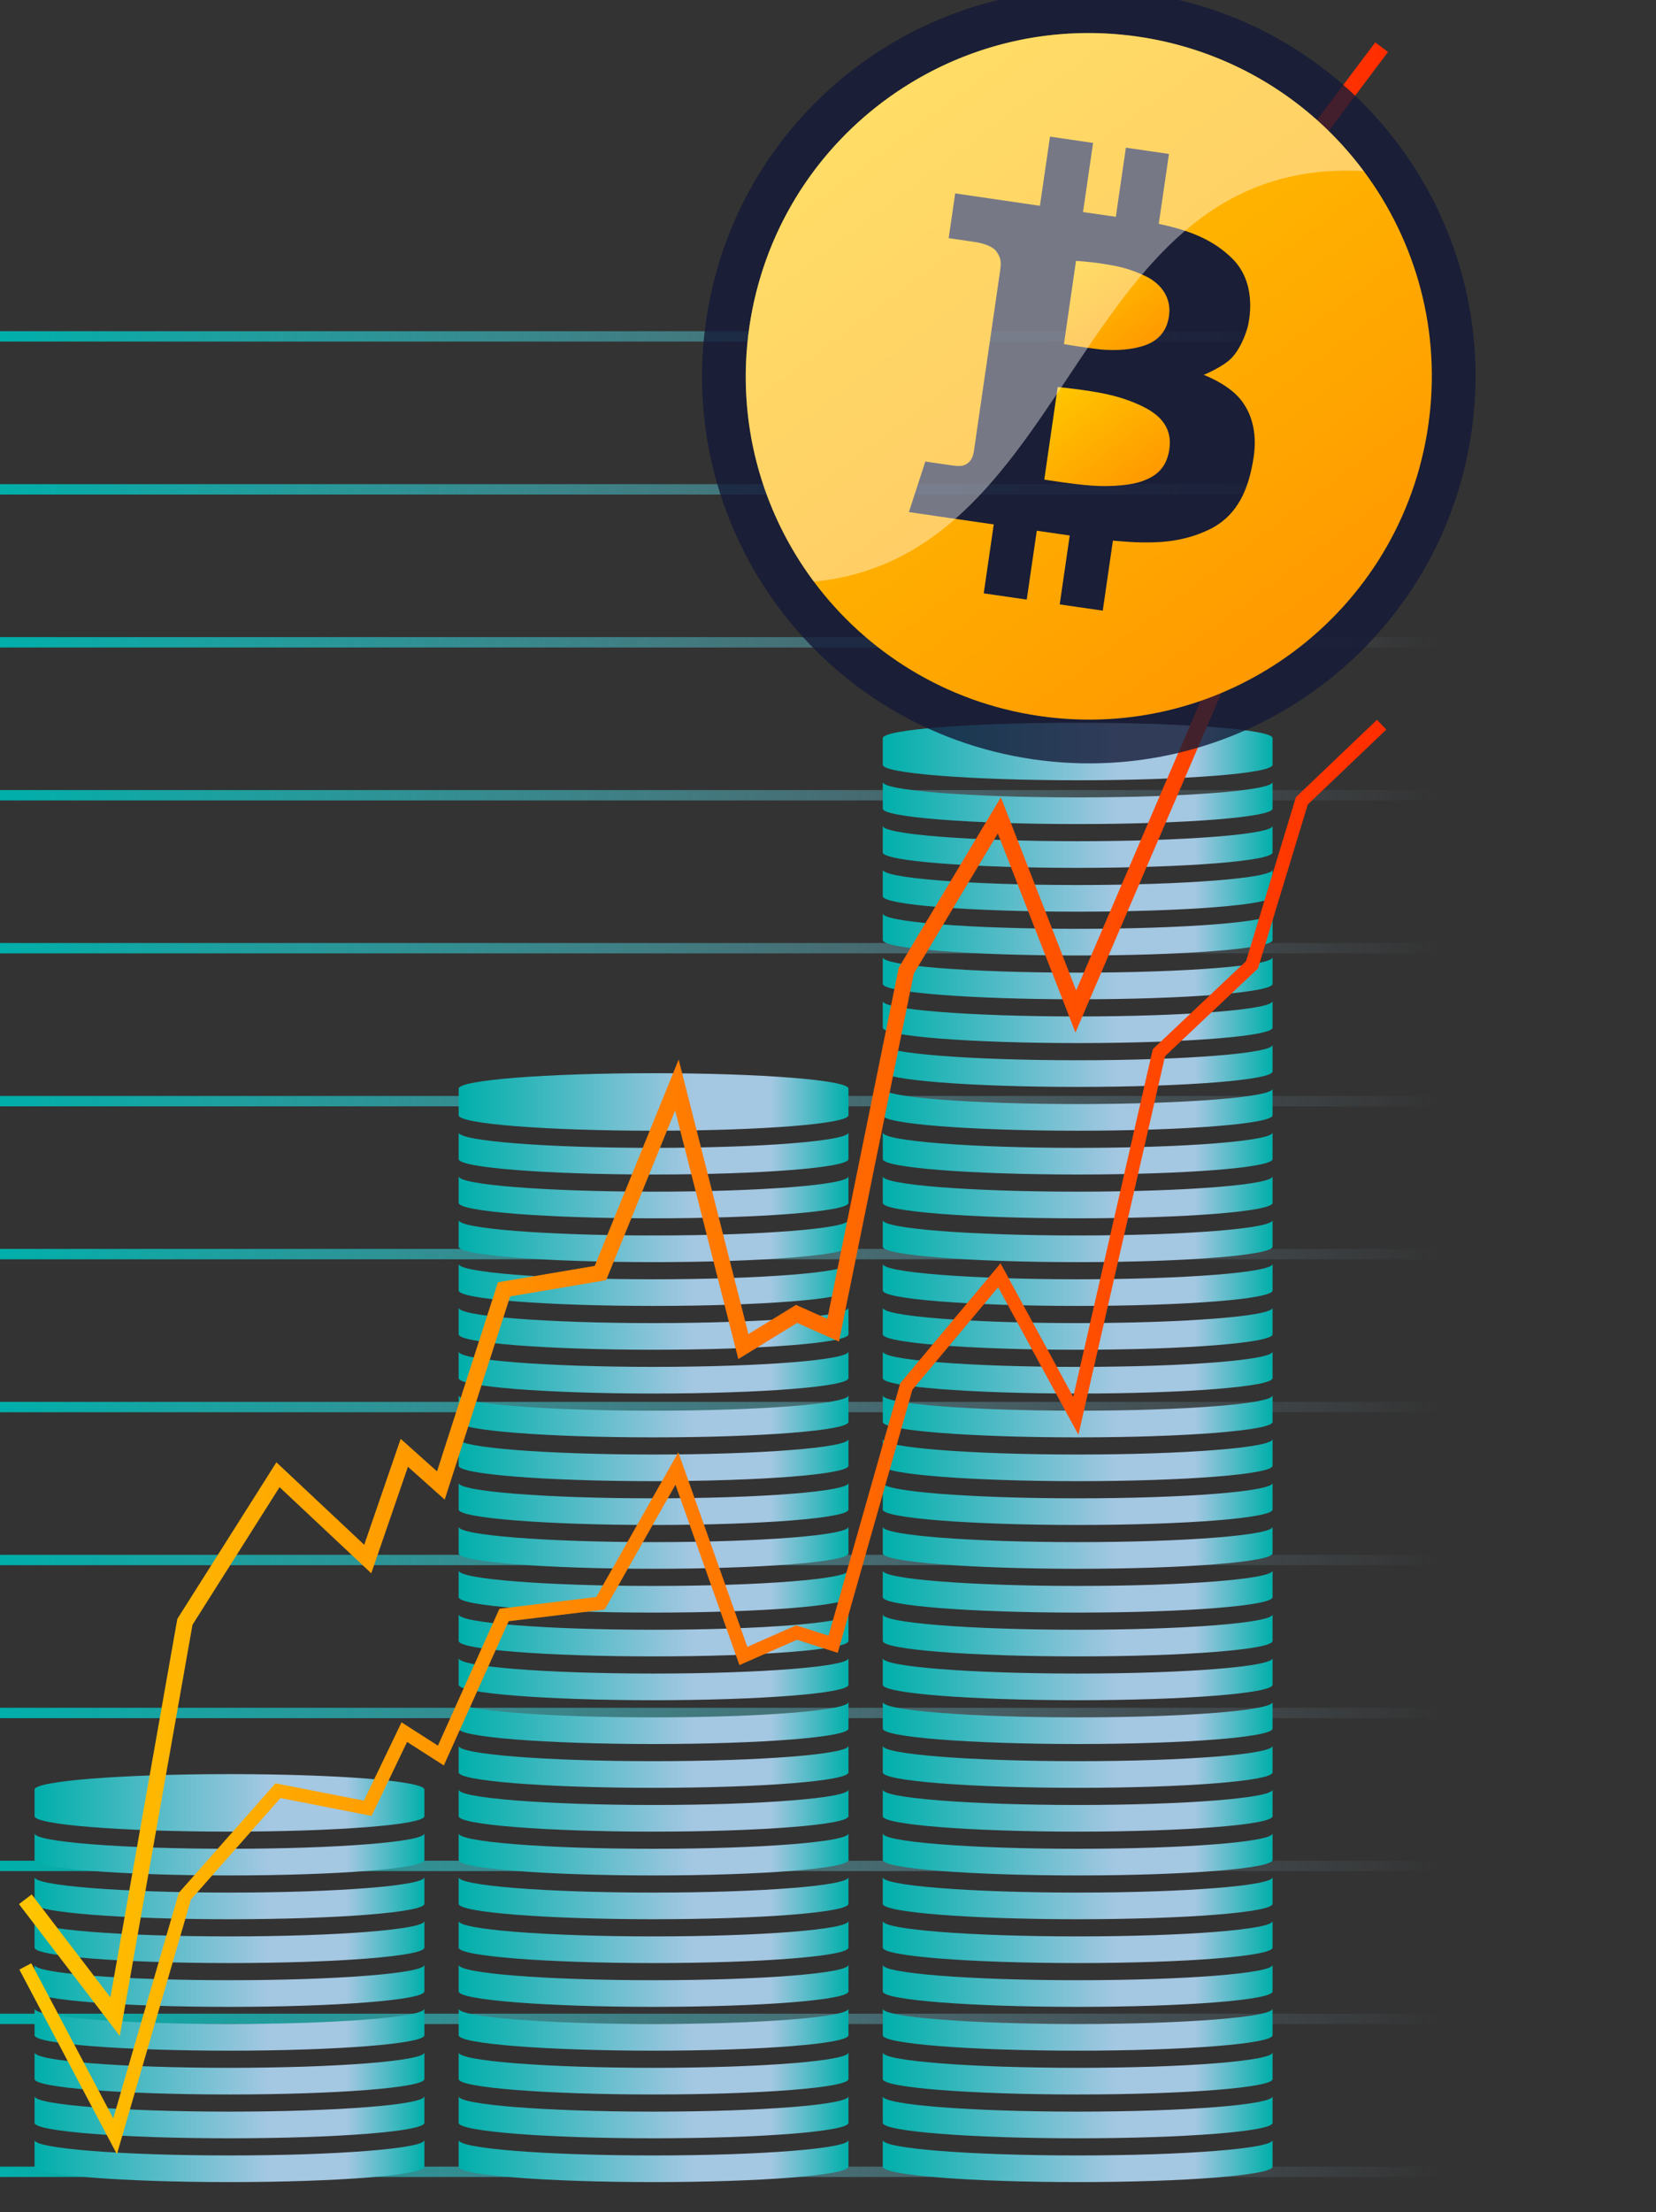 <?xml version="1.0" encoding="utf-8"?>
<!-- Generator: Adobe Illustrator 16.0.0, SVG Export Plug-In . SVG Version: 6.00 Build 0)  -->
<!DOCTYPE svg PUBLIC "-//W3C//DTD SVG 1.1//EN" "http://www.w3.org/Graphics/SVG/1.1/DTD/svg11.dtd">
<svg version="1.1" id="Layer_1" xmlns="http://www.w3.org/2000/svg" xmlns:xlink="http://www.w3.org/1999/xlink" x="0px" y="0px"
	 width="246px" height="328.408px" viewBox="0 0 246 328.408" enable-background="new 0 0 246 328.408" xml:space="preserve">
<rect x="0" y="0" width="246" height="328.408" fill="#333333" stroke="none"/>
<linearGradient id="SVGID_1_" gradientUnits="userSpaceOnUse" x1="0" y1="322.397" x2="213.91" y2="322.397">
	<stop  offset="0.001" style="stop-color:#00AFAA"/>
	<stop  offset="1" style="stop-color:#A4C7E2;stop-opacity:0"/>
</linearGradient>
<line fill="none" stroke="url(#SVGID_1_)" stroke-width="1.538" stroke-miterlimit="10" x1="0" y1="322.396" x2="213.91" y2="322.396"/>
<linearGradient id="SVGID_2_" gradientUnits="userSpaceOnUse" x1="0" y1="276.986" x2="213.91" y2="276.986">
	<stop  offset="0.001" style="stop-color:#00AFAA"/>
	<stop  offset="1" style="stop-color:#A4C7E2;stop-opacity:0"/>
</linearGradient>
<line fill="none" stroke="url(#SVGID_2_)" stroke-width="1.538" stroke-miterlimit="10" x1="0" y1="276.986" x2="213.91" y2="276.986"/>
<linearGradient id="SVGID_3_" gradientUnits="userSpaceOnUse" x1="0" y1="299.691" x2="213.91" y2="299.691">
	<stop  offset="0.001" style="stop-color:#00AFAA"/>
	<stop  offset="1" style="stop-color:#A4C7E2;stop-opacity:0"/>
</linearGradient>
<line fill="none" stroke="url(#SVGID_3_)" stroke-width="1.538" stroke-miterlimit="10" x1="0" y1="299.691" x2="213.91" y2="299.691"/>
<linearGradient id="SVGID_4_" gradientUnits="userSpaceOnUse" x1="0" y1="254.281" x2="213.91" y2="254.281">
	<stop  offset="0.001" style="stop-color:#00AFAA"/>
	<stop  offset="1" style="stop-color:#A4C7E2;stop-opacity:0"/>
</linearGradient>
<line fill="none" stroke="url(#SVGID_4_)" stroke-width="1.538" stroke-miterlimit="10" x1="0" y1="254.281" x2="213.91" y2="254.281"/>
<linearGradient id="SVGID_5_" gradientUnits="userSpaceOnUse" x1="0" y1="231.576" x2="213.91" y2="231.576">
	<stop  offset="0.001" style="stop-color:#00AFAA"/>
	<stop  offset="1" style="stop-color:#A4C7E2;stop-opacity:0"/>
</linearGradient>
<line fill="none" stroke="url(#SVGID_5_)" stroke-width="1.538" stroke-miterlimit="10" x1="0" y1="231.576" x2="213.91" y2="231.576"/>
<linearGradient id="SVGID_6_" gradientUnits="userSpaceOnUse" x1="0" y1="208.871" x2="213.91" y2="208.871">
	<stop  offset="0.001" style="stop-color:#00AFAA"/>
	<stop  offset="1" style="stop-color:#A4C7E2;stop-opacity:0"/>
</linearGradient>
<line fill="none" stroke="url(#SVGID_6_)" stroke-width="1.538" stroke-miterlimit="10" x1="0" y1="208.871" x2="213.91" y2="208.871"/>
<linearGradient id="SVGID_7_" gradientUnits="userSpaceOnUse" x1="0" y1="186.166" x2="213.91" y2="186.166">
	<stop  offset="0.001" style="stop-color:#00AFAA"/>
	<stop  offset="1" style="stop-color:#A4C7E2;stop-opacity:0"/>
</linearGradient>
<line fill="none" stroke="url(#SVGID_7_)" stroke-width="1.538" stroke-miterlimit="10" x1="0" y1="186.166" x2="213.91" y2="186.166"/>
<linearGradient id="SVGID_8_" gradientUnits="userSpaceOnUse" x1="0" y1="163.461" x2="213.91" y2="163.461">
	<stop  offset="0.001" style="stop-color:#00AFAA"/>
	<stop  offset="1" style="stop-color:#A4C7E2;stop-opacity:0"/>
</linearGradient>
<line fill="none" stroke="url(#SVGID_8_)" stroke-width="1.538" stroke-miterlimit="10" x1="0" y1="163.461" x2="213.91" y2="163.461"/>
<linearGradient id="SVGID_9_" gradientUnits="userSpaceOnUse" x1="0" y1="118.051" x2="213.91" y2="118.051">
	<stop  offset="0.001" style="stop-color:#00AFAA"/>
	<stop  offset="1" style="stop-color:#A4C7E2;stop-opacity:0"/>
</linearGradient>
<line fill="none" stroke="url(#SVGID_9_)" stroke-width="1.538" stroke-miterlimit="10" x1="0" y1="118.051" x2="213.91" y2="118.051"/>
<linearGradient id="SVGID_10_" gradientUnits="userSpaceOnUse" x1="0" y1="140.756" x2="213.91" y2="140.756">
	<stop  offset="0.001" style="stop-color:#00AFAA"/>
	<stop  offset="1" style="stop-color:#A4C7E2;stop-opacity:0"/>
</linearGradient>
<line fill="none" stroke="url(#SVGID_10_)" stroke-width="1.538" stroke-miterlimit="10" x1="0" y1="140.756" x2="213.91" y2="140.756"/>
<linearGradient id="SVGID_11_" gradientUnits="userSpaceOnUse" x1="0" y1="95.346" x2="213.91" y2="95.346">
	<stop  offset="0.001" style="stop-color:#00AFAA"/>
	<stop  offset="1" style="stop-color:#A4C7E2;stop-opacity:0"/>
</linearGradient>
<line fill="none" stroke="url(#SVGID_11_)" stroke-width="1.538" stroke-miterlimit="10" x1="0" y1="95.346" x2="213.91" y2="95.346"/>
<linearGradient id="SVGID_12_" gradientUnits="userSpaceOnUse" x1="0" y1="72.641" x2="213.91" y2="72.641">
	<stop  offset="0.001" style="stop-color:#00AFAA"/>
	<stop  offset="1" style="stop-color:#A4C7E2;stop-opacity:0"/>
</linearGradient>
<line fill="none" stroke="url(#SVGID_12_)" stroke-width="1.538" stroke-miterlimit="10" x1="0" y1="72.641" x2="213.91" y2="72.641"/>
<linearGradient id="SVGID_13_" gradientUnits="userSpaceOnUse" x1="0" y1="49.935" x2="213.91" y2="49.935">
	<stop  offset="0.001" style="stop-color:#00AFAA"/>
	<stop  offset="1" style="stop-color:#A4C7E2;stop-opacity:0"/>
</linearGradient>
<line fill="none" stroke="url(#SVGID_13_)" stroke-width="1.538" stroke-miterlimit="10" x1="0" y1="49.936" x2="213.91" y2="49.936"/>
<g>
	<linearGradient id="SVGID_14_" gradientUnits="userSpaceOnUse" x1="131.135" y1="223.251" x2="189.043" y2="223.251">
		<stop  offset="0.001" style="stop-color:#00AFAA"/>
		<stop  offset="0.6" style="stop-color:#A4C7E2"/>
		<stop  offset="0.8" style="stop-color:#A4C7E2"/>
		<stop  offset="1" style="stop-color:#00AFAA"/>
	</linearGradient>
	<path fill="url(#SVGID_14_)" d="M160.089,222.419c-15.989,0-28.954-1.026-28.954-2.292v3.959c0,1.263,12.965,2.289,28.954,2.289
		c15.992,0,28.954-1.026,28.954-2.289v-3.959C189.043,221.393,176.081,222.419,160.089,222.419z"/>
	<linearGradient id="SVGID_15_" gradientUnits="userSpaceOnUse" x1="131.135" y1="229.755" x2="189.043" y2="229.755">
		<stop  offset="0.001" style="stop-color:#00AFAA"/>
		<stop  offset="0.6" style="stop-color:#A4C7E2"/>
		<stop  offset="0.8" style="stop-color:#A4C7E2"/>
		<stop  offset="1" style="stop-color:#00AFAA"/>
	</linearGradient>
	<path fill="url(#SVGID_15_)" d="M160.089,228.922c-15.989,0-28.954-1.025-28.954-2.291v3.957c0,1.266,12.965,2.291,28.954,2.291
		c15.992,0,28.954-1.025,28.954-2.291v-3.957C189.043,227.896,176.081,228.922,160.089,228.922z"/>
	<linearGradient id="SVGID_16_" gradientUnits="userSpaceOnUse" x1="131.135" y1="236.258" x2="189.043" y2="236.258">
		<stop  offset="0.001" style="stop-color:#00AFAA"/>
		<stop  offset="0.6" style="stop-color:#A4C7E2"/>
		<stop  offset="0.8" style="stop-color:#A4C7E2"/>
		<stop  offset="1" style="stop-color:#00AFAA"/>
	</linearGradient>
	<path fill="url(#SVGID_16_)" d="M160.089,235.425c-15.989,0-28.954-1.026-28.954-2.291v3.956c0,1.266,12.965,2.292,28.954,2.292
		c15.992,0,28.954-1.026,28.954-2.292v-3.956C189.043,234.398,176.081,235.425,160.089,235.425z"/>
	<linearGradient id="SVGID_17_" gradientUnits="userSpaceOnUse" x1="131.135" y1="242.762" x2="189.043" y2="242.762">
		<stop  offset="0.001" style="stop-color:#00AFAA"/>
		<stop  offset="0.6" style="stop-color:#A4C7E2"/>
		<stop  offset="0.8" style="stop-color:#A4C7E2"/>
		<stop  offset="1" style="stop-color:#00AFAA"/>
	</linearGradient>
	<path fill="url(#SVGID_17_)" d="M160.089,241.929c-15.989,0-28.954-1.026-28.954-2.291v3.956c0,1.265,12.965,2.291,28.954,2.291
		c15.992,0,28.954-1.026,28.954-2.291v-3.956C189.043,240.902,176.081,241.929,160.089,241.929z"/>
	<linearGradient id="SVGID_18_" gradientUnits="userSpaceOnUse" x1="131.135" y1="249.264" x2="189.043" y2="249.264">
		<stop  offset="0.001" style="stop-color:#00AFAA"/>
		<stop  offset="0.6" style="stop-color:#A4C7E2"/>
		<stop  offset="0.8" style="stop-color:#A4C7E2"/>
		<stop  offset="1" style="stop-color:#00AFAA"/>
	</linearGradient>
	<path fill="url(#SVGID_18_)" d="M160.089,248.432c-15.989,0-28.954-1.026-28.954-2.292v3.957c0,1.265,12.965,2.291,28.954,2.291
		c15.992,0,28.954-1.026,28.954-2.291v-3.957C189.043,247.405,176.081,248.432,160.089,248.432z"/>
	<linearGradient id="SVGID_19_" gradientUnits="userSpaceOnUse" x1="131.135" y1="255.768" x2="189.043" y2="255.768">
		<stop  offset="0.001" style="stop-color:#00AFAA"/>
		<stop  offset="0.6" style="stop-color:#A4C7E2"/>
		<stop  offset="0.8" style="stop-color:#A4C7E2"/>
		<stop  offset="1" style="stop-color:#00AFAA"/>
	</linearGradient>
	<path fill="url(#SVGID_19_)" d="M160.089,254.934c-15.989,0-28.954-1.025-28.954-2.289v3.956c0,1.265,12.965,2.289,28.954,2.289
		c15.992,0,28.954-1.024,28.954-2.289v-3.956C189.043,253.908,176.081,254.934,160.089,254.934z"/>
	<linearGradient id="SVGID_20_" gradientUnits="userSpaceOnUse" x1="131.135" y1="262.269" x2="189.043" y2="262.269">
		<stop  offset="0.001" style="stop-color:#00AFAA"/>
		<stop  offset="0.6" style="stop-color:#A4C7E2"/>
		<stop  offset="0.8" style="stop-color:#A4C7E2"/>
		<stop  offset="1" style="stop-color:#00AFAA"/>
	</linearGradient>
	<path fill="url(#SVGID_20_)" d="M160.089,261.438c-15.989,0-28.954-1.026-28.954-2.292v3.956c0,1.266,12.965,2.293,28.954,2.293
		c15.992,0,28.954-1.027,28.954-2.293v-3.956C189.043,260.411,176.081,261.438,160.089,261.438z"/>
	<linearGradient id="SVGID_21_" gradientUnits="userSpaceOnUse" x1="131.135" y1="268.773" x2="189.043" y2="268.773">
		<stop  offset="0.001" style="stop-color:#00AFAA"/>
		<stop  offset="0.6" style="stop-color:#A4C7E2"/>
		<stop  offset="0.8" style="stop-color:#A4C7E2"/>
		<stop  offset="1" style="stop-color:#00AFAA"/>
	</linearGradient>
	<path fill="url(#SVGID_21_)" d="M160.089,267.94c-15.989,0-28.954-1.025-28.954-2.29v3.956c0,1.265,12.965,2.29,28.954,2.29
		c15.992,0,28.954-1.025,28.954-2.29v-3.956C189.043,266.915,176.081,267.94,160.089,267.94z"/>
	<linearGradient id="SVGID_22_" gradientUnits="userSpaceOnUse" x1="131.135" y1="275.276" x2="189.043" y2="275.276">
		<stop  offset="0.001" style="stop-color:#00AFAA"/>
		<stop  offset="0.6" style="stop-color:#A4C7E2"/>
		<stop  offset="0.8" style="stop-color:#A4C7E2"/>
		<stop  offset="1" style="stop-color:#00AFAA"/>
	</linearGradient>
	<path fill="url(#SVGID_22_)" d="M160.089,274.444c-15.989,0-28.954-1.026-28.954-2.292v3.957c0,1.265,12.965,2.291,28.954,2.291
		c15.992,0,28.954-1.026,28.954-2.291v-3.957C189.043,273.418,176.081,274.444,160.089,274.444z"/>
	<linearGradient id="SVGID_23_" gradientUnits="userSpaceOnUse" x1="131.135" y1="281.779" x2="189.043" y2="281.779">
		<stop  offset="0.001" style="stop-color:#00AFAA"/>
		<stop  offset="0.6" style="stop-color:#A4C7E2"/>
		<stop  offset="0.8" style="stop-color:#A4C7E2"/>
		<stop  offset="1" style="stop-color:#00AFAA"/>
	</linearGradient>
	<path fill="url(#SVGID_23_)" d="M160.089,280.946c-15.989,0-28.954-1.025-28.954-2.29v3.956c0,1.266,12.965,2.29,28.954,2.29
		c15.992,0,28.954-1.024,28.954-2.29v-3.956C189.043,279.921,176.081,280.946,160.089,280.946z"/>
	<linearGradient id="SVGID_24_" gradientUnits="userSpaceOnUse" x1="131.135" y1="288.283" x2="189.043" y2="288.283">
		<stop  offset="0.001" style="stop-color:#00AFAA"/>
		<stop  offset="0.6" style="stop-color:#A4C7E2"/>
		<stop  offset="0.8" style="stop-color:#A4C7E2"/>
		<stop  offset="1" style="stop-color:#00AFAA"/>
	</linearGradient>
	<path fill="url(#SVGID_24_)" d="M160.089,287.449c-15.989,0-28.954-1.024-28.954-2.29v3.956c0,1.266,12.965,2.292,28.954,2.292
		c15.992,0,28.954-1.026,28.954-2.292v-3.956C189.043,286.425,176.081,287.449,160.089,287.449z"/>
	<linearGradient id="SVGID_25_" gradientUnits="userSpaceOnUse" x1="131.135" y1="294.785" x2="189.043" y2="294.785">
		<stop  offset="0.001" style="stop-color:#00AFAA"/>
		<stop  offset="0.6" style="stop-color:#A4C7E2"/>
		<stop  offset="0.8" style="stop-color:#A4C7E2"/>
		<stop  offset="1" style="stop-color:#00AFAA"/>
	</linearGradient>
	<path fill="url(#SVGID_25_)" d="M160.089,293.953c-15.989,0-28.954-1.026-28.954-2.291v3.956c0,1.266,12.965,2.291,28.954,2.291
		c15.992,0,28.954-1.025,28.954-2.291v-3.956C189.043,292.927,176.081,293.953,160.089,293.953z"/>
	<linearGradient id="SVGID_26_" gradientUnits="userSpaceOnUse" x1="131.135" y1="301.289" x2="189.043" y2="301.289">
		<stop  offset="0.001" style="stop-color:#00AFAA"/>
		<stop  offset="0.6" style="stop-color:#A4C7E2"/>
		<stop  offset="0.8" style="stop-color:#A4C7E2"/>
		<stop  offset="1" style="stop-color:#00AFAA"/>
	</linearGradient>
	<path fill="url(#SVGID_26_)" d="M160.089,300.456c-15.989,0-28.954-1.026-28.954-2.291v3.957c0,1.264,12.965,2.291,28.954,2.291
		c15.992,0,28.954-1.027,28.954-2.291v-3.957C189.043,299.43,176.081,300.456,160.089,300.456z"/>
	<linearGradient id="SVGID_27_" gradientUnits="userSpaceOnUse" x1="131.135" y1="307.791" x2="189.043" y2="307.791">
		<stop  offset="0.001" style="stop-color:#00AFAA"/>
		<stop  offset="0.6" style="stop-color:#A4C7E2"/>
		<stop  offset="0.8" style="stop-color:#A4C7E2"/>
		<stop  offset="1" style="stop-color:#00AFAA"/>
	</linearGradient>
	<path fill="url(#SVGID_27_)" d="M160.089,306.959c-15.989,0-28.954-1.026-28.954-2.291v3.957c0,1.265,12.965,2.29,28.954,2.29
		c15.992,0,28.954-1.025,28.954-2.29v-3.957C189.043,305.933,176.081,306.959,160.089,306.959z"/>
	<linearGradient id="SVGID_28_" gradientUnits="userSpaceOnUse" x1="131.135" y1="314.296" x2="189.043" y2="314.296">
		<stop  offset="0.001" style="stop-color:#00AFAA"/>
		<stop  offset="0.6" style="stop-color:#A4C7E2"/>
		<stop  offset="0.8" style="stop-color:#A4C7E2"/>
		<stop  offset="1" style="stop-color:#00AFAA"/>
	</linearGradient>
	<path fill="url(#SVGID_28_)" d="M160.089,313.462c-15.989,0-28.954-1.025-28.954-2.29v3.956c0,1.265,12.965,2.292,28.954,2.292
		c15.992,0,28.954-1.027,28.954-2.292v-3.956C189.043,312.437,176.081,313.462,160.089,313.462z"/>
	<linearGradient id="SVGID_29_" gradientUnits="userSpaceOnUse" x1="131.135" y1="320.798" x2="189.043" y2="320.798">
		<stop  offset="0.001" style="stop-color:#00AFAA"/>
		<stop  offset="0.6" style="stop-color:#A4C7E2"/>
		<stop  offset="0.8" style="stop-color:#A4C7E2"/>
		<stop  offset="1" style="stop-color:#00AFAA"/>
	</linearGradient>
	<path fill="url(#SVGID_29_)" d="M160.089,319.966c-15.989,0-28.954-1.026-28.954-2.292v3.956c0,1.266,12.965,2.292,28.954,2.292
		c15.992,0,28.954-1.026,28.954-2.292v-3.956C189.043,318.939,176.081,319.966,160.089,319.966z"/>
	<linearGradient id="SVGID_30_" gradientUnits="userSpaceOnUse" x1="131.135" y1="119.203" x2="189.043" y2="119.203">
		<stop  offset="0.001" style="stop-color:#00AFAA"/>
		<stop  offset="0.6" style="stop-color:#A4C7E2"/>
		<stop  offset="0.8" style="stop-color:#A4C7E2"/>
		<stop  offset="1" style="stop-color:#00AFAA"/>
	</linearGradient>
	<path fill="url(#SVGID_30_)" d="M160.089,118.371c-15.989,0-28.954-1.026-28.954-2.292v3.959c0,1.263,12.965,2.289,28.954,2.289
		c15.992,0,28.954-1.026,28.954-2.289v-3.959C189.043,117.345,176.081,118.371,160.089,118.371z"/>
	<linearGradient id="SVGID_31_" gradientUnits="userSpaceOnUse" x1="131.135" y1="125.707" x2="189.043" y2="125.707">
		<stop  offset="0.001" style="stop-color:#00AFAA"/>
		<stop  offset="0.6" style="stop-color:#A4C7E2"/>
		<stop  offset="0.8" style="stop-color:#A4C7E2"/>
		<stop  offset="1" style="stop-color:#00AFAA"/>
	</linearGradient>
	<path fill="url(#SVGID_31_)" d="M160.089,124.874c-15.989,0-28.954-1.025-28.954-2.291v3.957c0,1.266,12.965,2.291,28.954,2.291
		c15.992,0,28.954-1.025,28.954-2.291v-3.957C189.043,123.849,176.081,124.874,160.089,124.874z"/>
	<linearGradient id="SVGID_32_" gradientUnits="userSpaceOnUse" x1="131.135" y1="132.21" x2="189.043" y2="132.21">
		<stop  offset="0.001" style="stop-color:#00AFAA"/>
		<stop  offset="0.6" style="stop-color:#A4C7E2"/>
		<stop  offset="0.8" style="stop-color:#A4C7E2"/>
		<stop  offset="1" style="stop-color:#00AFAA"/>
	</linearGradient>
	<path fill="url(#SVGID_32_)" d="M160.089,131.377c-15.989,0-28.954-1.026-28.954-2.291v3.956c0,1.266,12.965,2.292,28.954,2.292
		c15.992,0,28.954-1.026,28.954-2.292v-3.956C189.043,130.351,176.081,131.377,160.089,131.377z"/>
	<linearGradient id="SVGID_33_" gradientUnits="userSpaceOnUse" x1="131.135" y1="138.713" x2="189.043" y2="138.713">
		<stop  offset="0.001" style="stop-color:#00AFAA"/>
		<stop  offset="0.6" style="stop-color:#A4C7E2"/>
		<stop  offset="0.8" style="stop-color:#A4C7E2"/>
		<stop  offset="1" style="stop-color:#00AFAA"/>
	</linearGradient>
	<path fill="url(#SVGID_33_)" d="M160.089,137.881c-15.989,0-28.954-1.026-28.954-2.291v3.956c0,1.265,12.965,2.291,28.954,2.291
		c15.992,0,28.954-1.026,28.954-2.291v-3.956C189.043,136.854,176.081,137.881,160.089,137.881z"/>
	<linearGradient id="SVGID_34_" gradientUnits="userSpaceOnUse" x1="131.135" y1="145.216" x2="189.043" y2="145.216">
		<stop  offset="0.001" style="stop-color:#00AFAA"/>
		<stop  offset="0.6" style="stop-color:#A4C7E2"/>
		<stop  offset="0.8" style="stop-color:#A4C7E2"/>
		<stop  offset="1" style="stop-color:#00AFAA"/>
	</linearGradient>
	<path fill="url(#SVGID_34_)" d="M160.089,144.384c-15.989,0-28.954-1.026-28.954-2.292v3.957c0,1.265,12.965,2.291,28.954,2.291
		c15.992,0,28.954-1.026,28.954-2.291v-3.957C189.043,143.357,176.081,144.384,160.089,144.384z"/>
	<linearGradient id="SVGID_35_" gradientUnits="userSpaceOnUse" x1="131.135" y1="151.719" x2="189.043" y2="151.719">
		<stop  offset="0.001" style="stop-color:#00AFAA"/>
		<stop  offset="0.6" style="stop-color:#A4C7E2"/>
		<stop  offset="0.8" style="stop-color:#A4C7E2"/>
		<stop  offset="1" style="stop-color:#00AFAA"/>
	</linearGradient>
	<path fill="url(#SVGID_35_)" d="M160.089,150.886c-15.989,0-28.954-1.025-28.954-2.289v3.956c0,1.265,12.965,2.289,28.954,2.289
		c15.992,0,28.954-1.024,28.954-2.289v-3.956C189.043,149.86,176.081,150.886,160.089,150.886z"/>
	<linearGradient id="SVGID_36_" gradientUnits="userSpaceOnUse" x1="131.135" y1="158.222" x2="189.043" y2="158.222">
		<stop  offset="0.001" style="stop-color:#00AFAA"/>
		<stop  offset="0.6" style="stop-color:#A4C7E2"/>
		<stop  offset="0.8" style="stop-color:#A4C7E2"/>
		<stop  offset="1" style="stop-color:#00AFAA"/>
	</linearGradient>
	<path fill="url(#SVGID_36_)" d="M160.089,157.39c-15.989,0-28.954-1.026-28.954-2.292v3.956c0,1.266,12.965,2.293,28.954,2.293
		c15.992,0,28.954-1.027,28.954-2.293v-3.956C189.043,156.363,176.081,157.39,160.089,157.39z"/>
	<linearGradient id="SVGID_37_" gradientUnits="userSpaceOnUse" x1="131.135" y1="164.726" x2="189.043" y2="164.726">
		<stop  offset="0.001" style="stop-color:#00AFAA"/>
		<stop  offset="0.6" style="stop-color:#A4C7E2"/>
		<stop  offset="0.8" style="stop-color:#A4C7E2"/>
		<stop  offset="1" style="stop-color:#00AFAA"/>
	</linearGradient>
	<path fill="url(#SVGID_37_)" d="M160.089,163.893c-15.989,0-28.954-1.025-28.954-2.29v3.956c0,1.265,12.965,2.29,28.954,2.29
		c15.992,0,28.954-1.025,28.954-2.29v-3.956C189.043,162.867,176.081,163.893,160.089,163.893z"/>
	<linearGradient id="SVGID_38_" gradientUnits="userSpaceOnUse" x1="131.135" y1="171.228" x2="189.043" y2="171.228">
		<stop  offset="0.001" style="stop-color:#00AFAA"/>
		<stop  offset="0.6" style="stop-color:#A4C7E2"/>
		<stop  offset="0.8" style="stop-color:#A4C7E2"/>
		<stop  offset="1" style="stop-color:#00AFAA"/>
	</linearGradient>
	<path fill="url(#SVGID_38_)" d="M160.089,170.396c-15.989,0-28.954-1.026-28.954-2.292v3.957c0,1.265,12.965,2.291,28.954,2.291
		c15.992,0,28.954-1.026,28.954-2.291v-3.957C189.043,169.37,176.081,170.396,160.089,170.396z"/>
	<linearGradient id="SVGID_39_" gradientUnits="userSpaceOnUse" x1="131.135" y1="177.731" x2="189.043" y2="177.731">
		<stop  offset="0.001" style="stop-color:#00AFAA"/>
		<stop  offset="0.6" style="stop-color:#A4C7E2"/>
		<stop  offset="0.8" style="stop-color:#A4C7E2"/>
		<stop  offset="1" style="stop-color:#00AFAA"/>
	</linearGradient>
	<path fill="url(#SVGID_39_)" d="M160.089,176.898c-15.989,0-28.954-1.025-28.954-2.29v3.956c0,1.266,12.965,2.291,28.954,2.291
		c15.992,0,28.954-1.025,28.954-2.291v-3.956C189.043,175.873,176.081,176.898,160.089,176.898z"/>
	<linearGradient id="SVGID_40_" gradientUnits="userSpaceOnUse" x1="131.135" y1="184.234" x2="189.043" y2="184.234">
		<stop  offset="0.001" style="stop-color:#00AFAA"/>
		<stop  offset="0.6" style="stop-color:#A4C7E2"/>
		<stop  offset="0.8" style="stop-color:#A4C7E2"/>
		<stop  offset="1" style="stop-color:#00AFAA"/>
	</linearGradient>
	<path fill="url(#SVGID_40_)" d="M160.089,183.401c-15.989,0-28.954-1.024-28.954-2.29v3.955c0,1.266,12.965,2.292,28.954,2.292
		c15.992,0,28.954-1.026,28.954-2.292v-3.955C189.043,182.377,176.081,183.401,160.089,183.401z"/>
	<linearGradient id="SVGID_41_" gradientUnits="userSpaceOnUse" x1="131.135" y1="190.736" x2="189.043" y2="190.736">
		<stop  offset="0.001" style="stop-color:#00AFAA"/>
		<stop  offset="0.6" style="stop-color:#A4C7E2"/>
		<stop  offset="0.8" style="stop-color:#A4C7E2"/>
		<stop  offset="1" style="stop-color:#00AFAA"/>
	</linearGradient>
	<path fill="url(#SVGID_41_)" d="M160.089,189.904c-15.989,0-28.954-1.026-28.954-2.291v3.956c0,1.266,12.965,2.291,28.954,2.291
		c15.992,0,28.954-1.025,28.954-2.291v-3.956C189.043,188.878,176.081,189.904,160.089,189.904z"/>
	<linearGradient id="SVGID_42_" gradientUnits="userSpaceOnUse" x1="131.135" y1="197.24" x2="189.043" y2="197.24">
		<stop  offset="0.001" style="stop-color:#00AFAA"/>
		<stop  offset="0.6" style="stop-color:#A4C7E2"/>
		<stop  offset="0.8" style="stop-color:#A4C7E2"/>
		<stop  offset="1" style="stop-color:#00AFAA"/>
	</linearGradient>
	<path fill="url(#SVGID_42_)" d="M160.089,196.407c-15.989,0-28.954-1.026-28.954-2.291v3.957c0,1.264,12.965,2.291,28.954,2.291
		c15.992,0,28.954-1.027,28.954-2.291v-3.957C189.043,195.381,176.081,196.407,160.089,196.407z"/>
	<linearGradient id="SVGID_43_" gradientUnits="userSpaceOnUse" x1="131.135" y1="203.742" x2="189.043" y2="203.742">
		<stop  offset="0.001" style="stop-color:#00AFAA"/>
		<stop  offset="0.6" style="stop-color:#A4C7E2"/>
		<stop  offset="0.8" style="stop-color:#A4C7E2"/>
		<stop  offset="1" style="stop-color:#00AFAA"/>
	</linearGradient>
	<path fill="url(#SVGID_43_)" d="M160.089,202.91c-15.989,0-28.954-1.026-28.954-2.291v3.957c0,1.265,12.965,2.29,28.954,2.29
		c15.992,0,28.954-1.025,28.954-2.29v-3.957C189.043,201.884,176.081,202.91,160.089,202.91z"/>
	<linearGradient id="SVGID_44_" gradientUnits="userSpaceOnUse" x1="131.135" y1="210.247" x2="189.043" y2="210.247">
		<stop  offset="0.001" style="stop-color:#00AFAA"/>
		<stop  offset="0.6" style="stop-color:#A4C7E2"/>
		<stop  offset="0.8" style="stop-color:#A4C7E2"/>
		<stop  offset="1" style="stop-color:#00AFAA"/>
	</linearGradient>
	<path fill="url(#SVGID_44_)" d="M160.089,209.413c-15.989,0-28.954-1.025-28.954-2.29v3.956c0,1.265,12.965,2.292,28.954,2.292
		c15.992,0,28.954-1.027,28.954-2.292v-3.956C189.043,208.388,176.081,209.413,160.089,209.413z"/>
	<linearGradient id="SVGID_45_" gradientUnits="userSpaceOnUse" x1="131.135" y1="216.749" x2="189.043" y2="216.749">
		<stop  offset="0.001" style="stop-color:#00AFAA"/>
		<stop  offset="0.6" style="stop-color:#A4C7E2"/>
		<stop  offset="0.8" style="stop-color:#A4C7E2"/>
		<stop  offset="1" style="stop-color:#00AFAA"/>
	</linearGradient>
	<path fill="url(#SVGID_45_)" d="M160.089,215.917c-15.989,0-28.954-1.026-28.954-2.292v3.956c0,1.266,12.965,2.292,28.954,2.292
		c15.992,0,28.954-1.026,28.954-2.292v-3.956C189.043,214.891,176.081,215.917,160.089,215.917z"/>
	<linearGradient id="SVGID_46_" gradientUnits="userSpaceOnUse" x1="131.135" y1="111.556" x2="189.043" y2="111.556">
		<stop  offset="0.001" style="stop-color:#00AFAA"/>
		<stop  offset="0.6" style="stop-color:#A4C7E2"/>
		<stop  offset="0.8" style="stop-color:#A4C7E2"/>
		<stop  offset="1" style="stop-color:#00AFAA"/>
	</linearGradient>
	<path fill="url(#SVGID_46_)" d="M189.043,109.577c0-1.266-12.962-2.29-28.954-2.29c-15.989,0-28.954,1.024-28.954,2.29v3.956
		c0,1.266,12.965,2.292,28.954,2.292c15.992,0,28.954-1.026,28.954-2.292V109.577z"/>
</g>
<g>
	<linearGradient id="SVGID_47_" gradientUnits="userSpaceOnUse" x1="68.135" y1="249.264" x2="126.043" y2="249.264">
		<stop  offset="0.001" style="stop-color:#00AFAA"/>
		<stop  offset="0.6" style="stop-color:#A4C7E2"/>
		<stop  offset="0.8" style="stop-color:#A4C7E2"/>
		<stop  offset="1" style="stop-color:#00AFAA"/>
	</linearGradient>
	<path fill="url(#SVGID_47_)" d="M97.089,248.432c-15.992,0-28.954-1.026-28.954-2.292v3.957c0,1.265,12.962,2.291,28.954,2.291
		c15.991,0,28.954-1.026,28.954-2.291v-3.957C126.043,247.405,113.08,248.432,97.089,248.432z"/>
	<linearGradient id="SVGID_48_" gradientUnits="userSpaceOnUse" x1="68.135" y1="255.768" x2="126.043" y2="255.768">
		<stop  offset="0.001" style="stop-color:#00AFAA"/>
		<stop  offset="0.6" style="stop-color:#A4C7E2"/>
		<stop  offset="0.8" style="stop-color:#A4C7E2"/>
		<stop  offset="1" style="stop-color:#00AFAA"/>
	</linearGradient>
	<path fill="url(#SVGID_48_)" d="M97.089,254.935c-15.992,0-28.954-1.026-28.954-2.29v3.956c0,1.265,12.962,2.29,28.954,2.29
		c15.991,0,28.954-1.025,28.954-2.29v-3.956C126.043,253.908,113.08,254.935,97.089,254.935z"/>
	<linearGradient id="SVGID_49_" gradientUnits="userSpaceOnUse" x1="68.135" y1="262.271" x2="126.043" y2="262.271">
		<stop  offset="0.001" style="stop-color:#00AFAA"/>
		<stop  offset="0.6" style="stop-color:#A4C7E2"/>
		<stop  offset="0.8" style="stop-color:#A4C7E2"/>
		<stop  offset="1" style="stop-color:#00AFAA"/>
	</linearGradient>
	<path fill="url(#SVGID_49_)" d="M97.089,261.438c-15.992,0-28.954-1.025-28.954-2.291v3.956c0,1.266,12.962,2.292,28.954,2.292
		c15.991,0,28.954-1.026,28.954-2.292v-3.956C126.043,260.412,113.08,261.438,97.089,261.438z"/>
	<linearGradient id="SVGID_50_" gradientUnits="userSpaceOnUse" x1="68.135" y1="268.773" x2="126.043" y2="268.773">
		<stop  offset="0.001" style="stop-color:#00AFAA"/>
		<stop  offset="0.6" style="stop-color:#A4C7E2"/>
		<stop  offset="0.8" style="stop-color:#A4C7E2"/>
		<stop  offset="1" style="stop-color:#00AFAA"/>
	</linearGradient>
	<path fill="url(#SVGID_50_)" d="M97.089,267.94c-15.992,0-28.954-1.025-28.954-2.29v3.956c0,1.265,12.962,2.29,28.954,2.29
		c15.991,0,28.954-1.025,28.954-2.29v-3.956C126.043,266.915,113.08,267.94,97.089,267.94z"/>
	<linearGradient id="SVGID_51_" gradientUnits="userSpaceOnUse" x1="68.135" y1="275.276" x2="126.043" y2="275.276">
		<stop  offset="0.001" style="stop-color:#00AFAA"/>
		<stop  offset="0.6" style="stop-color:#A4C7E2"/>
		<stop  offset="0.8" style="stop-color:#A4C7E2"/>
		<stop  offset="1" style="stop-color:#00AFAA"/>
	</linearGradient>
	<path fill="url(#SVGID_51_)" d="M97.089,274.444c-15.992,0-28.954-1.026-28.954-2.292v3.957c0,1.265,12.962,2.291,28.954,2.291
		c15.991,0,28.954-1.026,28.954-2.291v-3.957C126.043,273.418,113.08,274.444,97.089,274.444z"/>
	<linearGradient id="SVGID_52_" gradientUnits="userSpaceOnUse" x1="68.135" y1="281.779" x2="126.043" y2="281.779">
		<stop  offset="0.001" style="stop-color:#00AFAA"/>
		<stop  offset="0.6" style="stop-color:#A4C7E2"/>
		<stop  offset="0.8" style="stop-color:#A4C7E2"/>
		<stop  offset="1" style="stop-color:#00AFAA"/>
	</linearGradient>
	<path fill="url(#SVGID_52_)" d="M97.089,280.945c-15.992,0-28.954-1.024-28.954-2.289v3.956c0,1.266,12.962,2.289,28.954,2.289
		c15.991,0,28.954-1.023,28.954-2.289v-3.956C126.043,279.921,113.08,280.945,97.089,280.945z"/>
	<linearGradient id="SVGID_53_" gradientUnits="userSpaceOnUse" x1="68.135" y1="288.283" x2="126.043" y2="288.283">
		<stop  offset="0.001" style="stop-color:#00AFAA"/>
		<stop  offset="0.6" style="stop-color:#A4C7E2"/>
		<stop  offset="0.8" style="stop-color:#A4C7E2"/>
		<stop  offset="1" style="stop-color:#00AFAA"/>
	</linearGradient>
	<path fill="url(#SVGID_53_)" d="M97.089,287.449c-15.992,0-28.954-1.026-28.954-2.291v3.956c0,1.265,12.962,2.293,28.954,2.293
		c15.991,0,28.954-1.028,28.954-2.293v-3.956C126.043,286.423,113.08,287.449,97.089,287.449z"/>
	<linearGradient id="SVGID_54_" gradientUnits="userSpaceOnUse" x1="68.135" y1="294.785" x2="126.043" y2="294.785">
		<stop  offset="0.001" style="stop-color:#00AFAA"/>
		<stop  offset="0.6" style="stop-color:#A4C7E2"/>
		<stop  offset="0.8" style="stop-color:#A4C7E2"/>
		<stop  offset="1" style="stop-color:#00AFAA"/>
	</linearGradient>
	<path fill="url(#SVGID_54_)" d="M97.089,293.953c-15.992,0-28.954-1.026-28.954-2.291v3.956c0,1.266,12.962,2.291,28.954,2.291
		c15.991,0,28.954-1.025,28.954-2.291v-3.956C126.043,292.927,113.08,293.953,97.089,293.953z"/>
	<linearGradient id="SVGID_55_" gradientUnits="userSpaceOnUse" x1="68.135" y1="301.289" x2="126.043" y2="301.289">
		<stop  offset="0.001" style="stop-color:#00AFAA"/>
		<stop  offset="0.6" style="stop-color:#A4C7E2"/>
		<stop  offset="0.8" style="stop-color:#A4C7E2"/>
		<stop  offset="1" style="stop-color:#00AFAA"/>
	</linearGradient>
	<path fill="url(#SVGID_55_)" d="M97.089,300.456c-15.992,0-28.954-1.026-28.954-2.291v3.957c0,1.264,12.962,2.291,28.954,2.291
		c15.991,0,28.954-1.027,28.954-2.291v-3.957C126.043,299.43,113.08,300.456,97.089,300.456z"/>
	<linearGradient id="SVGID_56_" gradientUnits="userSpaceOnUse" x1="68.135" y1="307.791" x2="126.043" y2="307.791">
		<stop  offset="0.001" style="stop-color:#00AFAA"/>
		<stop  offset="0.6" style="stop-color:#A4C7E2"/>
		<stop  offset="0.8" style="stop-color:#A4C7E2"/>
		<stop  offset="1" style="stop-color:#00AFAA"/>
	</linearGradient>
	<path fill="url(#SVGID_56_)" d="M97.089,306.959c-15.992,0-28.954-1.026-28.954-2.291v3.957c0,1.265,12.962,2.29,28.954,2.29
		c15.991,0,28.954-1.025,28.954-2.29v-3.957C126.043,305.933,113.08,306.959,97.089,306.959z"/>
	<linearGradient id="SVGID_57_" gradientUnits="userSpaceOnUse" x1="68.135" y1="314.296" x2="126.043" y2="314.296">
		<stop  offset="0.001" style="stop-color:#00AFAA"/>
		<stop  offset="0.6" style="stop-color:#A4C7E2"/>
		<stop  offset="0.8" style="stop-color:#A4C7E2"/>
		<stop  offset="1" style="stop-color:#00AFAA"/>
	</linearGradient>
	<path fill="url(#SVGID_57_)" d="M97.089,313.462c-15.992,0-28.954-1.025-28.954-2.29v3.956c0,1.265,12.962,2.292,28.954,2.292
		c15.991,0,28.954-1.027,28.954-2.292v-3.956C126.043,312.437,113.08,313.462,97.089,313.462z"/>
	<linearGradient id="SVGID_58_" gradientUnits="userSpaceOnUse" x1="68.135" y1="320.798" x2="126.043" y2="320.798">
		<stop  offset="0.001" style="stop-color:#00AFAA"/>
		<stop  offset="0.6" style="stop-color:#A4C7E2"/>
		<stop  offset="0.8" style="stop-color:#A4C7E2"/>
		<stop  offset="1" style="stop-color:#00AFAA"/>
	</linearGradient>
	<path fill="url(#SVGID_58_)" d="M97.089,319.966c-15.992,0-28.954-1.026-28.954-2.292v3.956c0,1.266,12.962,2.292,28.954,2.292
		c15.991,0,28.954-1.026,28.954-2.292v-3.956C126.043,318.939,113.08,319.966,97.089,319.966z"/>
	<linearGradient id="SVGID_59_" gradientUnits="userSpaceOnUse" x1="68.135" y1="171.227" x2="126.043" y2="171.227">
		<stop  offset="0.001" style="stop-color:#00AFAA"/>
		<stop  offset="0.6" style="stop-color:#A4C7E2"/>
		<stop  offset="0.8" style="stop-color:#A4C7E2"/>
		<stop  offset="1" style="stop-color:#00AFAA"/>
	</linearGradient>
	<path fill="url(#SVGID_59_)" d="M97.089,170.396c-15.992,0-28.954-1.026-28.954-2.292v3.957c0,1.265,12.962,2.291,28.954,2.291
		c15.991,0,28.954-1.026,28.954-2.291v-3.957C126.043,169.369,113.08,170.396,97.089,170.396z"/>
	<linearGradient id="SVGID_60_" gradientUnits="userSpaceOnUse" x1="68.135" y1="177.731" x2="126.043" y2="177.731">
		<stop  offset="0.001" style="stop-color:#00AFAA"/>
		<stop  offset="0.6" style="stop-color:#A4C7E2"/>
		<stop  offset="0.8" style="stop-color:#A4C7E2"/>
		<stop  offset="1" style="stop-color:#00AFAA"/>
	</linearGradient>
	<path fill="url(#SVGID_60_)" d="M97.089,176.898c-15.992,0-28.954-1.026-28.954-2.29v3.956c0,1.265,12.962,2.291,28.954,2.291
		c15.991,0,28.954-1.026,28.954-2.291v-3.956C126.043,175.872,113.08,176.898,97.089,176.898z"/>
	<linearGradient id="SVGID_61_" gradientUnits="userSpaceOnUse" x1="68.135" y1="184.234" x2="126.043" y2="184.234">
		<stop  offset="0.001" style="stop-color:#00AFAA"/>
		<stop  offset="0.6" style="stop-color:#A4C7E2"/>
		<stop  offset="0.8" style="stop-color:#A4C7E2"/>
		<stop  offset="1" style="stop-color:#00AFAA"/>
	</linearGradient>
	<path fill="url(#SVGID_61_)" d="M97.089,183.401c-15.992,0-28.954-1.025-28.954-2.291v3.955c0,1.266,12.962,2.292,28.954,2.292
		c15.991,0,28.954-1.026,28.954-2.292v-3.955C126.043,182.376,113.08,183.401,97.089,183.401z"/>
	<linearGradient id="SVGID_62_" gradientUnits="userSpaceOnUse" x1="68.135" y1="190.736" x2="126.043" y2="190.736">
		<stop  offset="0.001" style="stop-color:#00AFAA"/>
		<stop  offset="0.6" style="stop-color:#A4C7E2"/>
		<stop  offset="0.8" style="stop-color:#A4C7E2"/>
		<stop  offset="1" style="stop-color:#00AFAA"/>
	</linearGradient>
	<path fill="url(#SVGID_62_)" d="M97.089,189.903c-15.992,0-28.954-1.025-28.954-2.29v3.956c0,1.265,12.962,2.29,28.954,2.29
		c15.991,0,28.954-1.025,28.954-2.29v-3.956C126.043,188.878,113.08,189.903,97.089,189.903z"/>
	<linearGradient id="SVGID_63_" gradientUnits="userSpaceOnUse" x1="68.135" y1="197.239" x2="126.043" y2="197.239">
		<stop  offset="0.001" style="stop-color:#00AFAA"/>
		<stop  offset="0.6" style="stop-color:#A4C7E2"/>
		<stop  offset="0.8" style="stop-color:#A4C7E2"/>
		<stop  offset="1" style="stop-color:#00AFAA"/>
	</linearGradient>
	<path fill="url(#SVGID_63_)" d="M97.089,196.407c-15.992,0-28.954-1.026-28.954-2.292v3.957c0,1.265,12.962,2.291,28.954,2.291
		c15.991,0,28.954-1.026,28.954-2.291v-3.957C126.043,195.381,113.08,196.407,97.089,196.407z"/>
	<linearGradient id="SVGID_64_" gradientUnits="userSpaceOnUse" x1="68.135" y1="203.742" x2="126.043" y2="203.742">
		<stop  offset="0.001" style="stop-color:#00AFAA"/>
		<stop  offset="0.6" style="stop-color:#A4C7E2"/>
		<stop  offset="0.8" style="stop-color:#A4C7E2"/>
		<stop  offset="1" style="stop-color:#00AFAA"/>
	</linearGradient>
	<path fill="url(#SVGID_64_)" d="M97.089,202.908c-15.992,0-28.954-1.024-28.954-2.289v3.956c0,1.266,12.962,2.289,28.954,2.289
		c15.991,0,28.954-1.023,28.954-2.289v-3.956C126.043,201.884,113.08,202.908,97.089,202.908z"/>
	<linearGradient id="SVGID_65_" gradientUnits="userSpaceOnUse" x1="68.135" y1="210.246" x2="126.043" y2="210.246">
		<stop  offset="0.001" style="stop-color:#00AFAA"/>
		<stop  offset="0.6" style="stop-color:#A4C7E2"/>
		<stop  offset="0.8" style="stop-color:#A4C7E2"/>
		<stop  offset="1" style="stop-color:#00AFAA"/>
	</linearGradient>
	<path fill="url(#SVGID_65_)" d="M97.089,209.412c-15.992,0-28.954-1.026-28.954-2.291v3.956c0,1.265,12.962,2.293,28.954,2.293
		c15.991,0,28.954-1.028,28.954-2.293v-3.956C126.043,208.386,113.08,209.412,97.089,209.412z"/>
	<linearGradient id="SVGID_66_" gradientUnits="userSpaceOnUse" x1="68.135" y1="216.748" x2="126.043" y2="216.748">
		<stop  offset="0.001" style="stop-color:#00AFAA"/>
		<stop  offset="0.6" style="stop-color:#A4C7E2"/>
		<stop  offset="0.8" style="stop-color:#A4C7E2"/>
		<stop  offset="1" style="stop-color:#00AFAA"/>
	</linearGradient>
	<path fill="url(#SVGID_66_)" d="M97.089,215.916c-15.992,0-28.954-1.026-28.954-2.291v3.956c0,1.266,12.962,2.291,28.954,2.291
		c15.991,0,28.954-1.025,28.954-2.291v-3.956C126.043,214.89,113.08,215.916,97.089,215.916z"/>
	<linearGradient id="SVGID_67_" gradientUnits="userSpaceOnUse" x1="68.135" y1="223.252" x2="126.043" y2="223.252">
		<stop  offset="0.001" style="stop-color:#00AFAA"/>
		<stop  offset="0.6" style="stop-color:#A4C7E2"/>
		<stop  offset="0.8" style="stop-color:#A4C7E2"/>
		<stop  offset="1" style="stop-color:#00AFAA"/>
	</linearGradient>
	<path fill="url(#SVGID_67_)" d="M97.089,222.419c-15.992,0-28.954-1.026-28.954-2.291v3.957c0,1.264,12.962,2.291,28.954,2.291
		c15.991,0,28.954-1.027,28.954-2.291v-3.957C126.043,221.393,113.08,222.419,97.089,222.419z"/>
	<linearGradient id="SVGID_68_" gradientUnits="userSpaceOnUse" x1="68.135" y1="229.754" x2="126.043" y2="229.754">
		<stop  offset="0.001" style="stop-color:#00AFAA"/>
		<stop  offset="0.6" style="stop-color:#A4C7E2"/>
		<stop  offset="0.8" style="stop-color:#A4C7E2"/>
		<stop  offset="1" style="stop-color:#00AFAA"/>
	</linearGradient>
	<path fill="url(#SVGID_68_)" d="M97.089,228.922c-15.992,0-28.954-1.026-28.954-2.291v3.957c0,1.265,12.962,2.29,28.954,2.29
		c15.991,0,28.954-1.025,28.954-2.29v-3.957C126.043,227.896,113.08,228.922,97.089,228.922z"/>
	<linearGradient id="SVGID_69_" gradientUnits="userSpaceOnUse" x1="68.135" y1="236.259" x2="126.043" y2="236.259">
		<stop  offset="0.001" style="stop-color:#00AFAA"/>
		<stop  offset="0.6" style="stop-color:#A4C7E2"/>
		<stop  offset="0.8" style="stop-color:#A4C7E2"/>
		<stop  offset="1" style="stop-color:#00AFAA"/>
	</linearGradient>
	<path fill="url(#SVGID_69_)" d="M97.089,235.425c-15.992,0-28.954-1.025-28.954-2.29v3.956c0,1.265,12.962,2.292,28.954,2.292
		c15.991,0,28.954-1.027,28.954-2.292v-3.956C126.043,234.399,113.08,235.425,97.089,235.425z"/>
	<linearGradient id="SVGID_70_" gradientUnits="userSpaceOnUse" x1="68.135" y1="242.761" x2="126.043" y2="242.761">
		<stop  offset="0.001" style="stop-color:#00AFAA"/>
		<stop  offset="0.6" style="stop-color:#A4C7E2"/>
		<stop  offset="0.8" style="stop-color:#A4C7E2"/>
		<stop  offset="1" style="stop-color:#00AFAA"/>
	</linearGradient>
	<path fill="url(#SVGID_70_)" d="M97.089,241.929c-15.992,0-28.954-1.026-28.954-2.292v3.956c0,1.266,12.962,2.292,28.954,2.292
		c15.991,0,28.954-1.026,28.954-2.292v-3.956C126.043,240.902,113.08,241.929,97.089,241.929z"/>
	<linearGradient id="SVGID_71_" gradientUnits="userSpaceOnUse" x1="68.135" y1="163.58" x2="126.043" y2="163.58">
		<stop  offset="0.001" style="stop-color:#00AFAA"/>
		<stop  offset="0.6" style="stop-color:#A4C7E2"/>
		<stop  offset="0.8" style="stop-color:#A4C7E2"/>
		<stop  offset="1" style="stop-color:#00AFAA"/>
	</linearGradient>
	<path fill="url(#SVGID_71_)" d="M126.043,161.602c0-1.266-12.963-2.29-28.954-2.29c-15.992,0-28.954,1.024-28.954,2.29v3.956
		c0,1.265,12.962,2.291,28.954,2.291c15.991,0,28.954-1.026,28.954-2.291V161.602z"/>
</g>
<g>
	<linearGradient id="SVGID_72_" gradientUnits="userSpaceOnUse" x1="5.135" y1="301.289" x2="63.044" y2="301.289">
		<stop  offset="0.001" style="stop-color:#00AFAA"/>
		<stop  offset="0.6" style="stop-color:#A4C7E2"/>
		<stop  offset="0.8" style="stop-color:#A4C7E2"/>
		<stop  offset="1" style="stop-color:#00AFAA"/>
	</linearGradient>
	<path fill="url(#SVGID_72_)" d="M34.088,300.456c-15.99,0-28.953-1.026-28.953-2.291v3.957c0,1.264,12.963,2.291,28.953,2.291
		c15.992,0,28.956-1.027,28.956-2.291v-3.957C63.044,299.43,50.08,300.456,34.088,300.456z"/>
	<linearGradient id="SVGID_73_" gradientUnits="userSpaceOnUse" x1="5.135" y1="307.791" x2="63.044" y2="307.791">
		<stop  offset="0.001" style="stop-color:#00AFAA"/>
		<stop  offset="0.6" style="stop-color:#A4C7E2"/>
		<stop  offset="0.8" style="stop-color:#A4C7E2"/>
		<stop  offset="1" style="stop-color:#00AFAA"/>
	</linearGradient>
	<path fill="url(#SVGID_73_)" d="M34.088,306.959c-15.99,0-28.953-1.026-28.953-2.291v3.957c0,1.265,12.963,2.29,28.953,2.29
		c15.992,0,28.956-1.025,28.956-2.29v-3.957C63.044,305.933,50.08,306.959,34.088,306.959z"/>
	<linearGradient id="SVGID_74_" gradientUnits="userSpaceOnUse" x1="5.135" y1="314.296" x2="63.044" y2="314.296">
		<stop  offset="0.001" style="stop-color:#00AFAA"/>
		<stop  offset="0.6" style="stop-color:#A4C7E2"/>
		<stop  offset="0.8" style="stop-color:#A4C7E2"/>
		<stop  offset="1" style="stop-color:#00AFAA"/>
	</linearGradient>
	<path fill="url(#SVGID_74_)" d="M34.088,313.462c-15.99,0-28.953-1.025-28.953-2.29v3.956c0,1.265,12.963,2.292,28.953,2.292
		c15.992,0,28.956-1.027,28.956-2.292v-3.956C63.044,312.437,50.08,313.462,34.088,313.462z"/>
	<linearGradient id="SVGID_75_" gradientUnits="userSpaceOnUse" x1="5.135" y1="320.798" x2="63.044" y2="320.798">
		<stop  offset="0.001" style="stop-color:#00AFAA"/>
		<stop  offset="0.6" style="stop-color:#A4C7E2"/>
		<stop  offset="0.8" style="stop-color:#A4C7E2"/>
		<stop  offset="1" style="stop-color:#00AFAA"/>
	</linearGradient>
	<path fill="url(#SVGID_75_)" d="M34.088,319.966c-15.99,0-28.953-1.026-28.953-2.292v3.956c0,1.266,12.963,2.292,28.953,2.292
		c15.992,0,28.956-1.026,28.956-2.292v-3.956C63.044,318.939,50.08,319.966,34.088,319.966z"/>
	<g>
		<linearGradient id="SVGID_76_" gradientUnits="userSpaceOnUse" x1="5.135" y1="275.276" x2="63.044" y2="275.276">
			<stop  offset="0.001" style="stop-color:#00AFAA"/>
			<stop  offset="0.6" style="stop-color:#A4C7E2"/>
			<stop  offset="0.8" style="stop-color:#A4C7E2"/>
			<stop  offset="1" style="stop-color:#00AFAA"/>
		</linearGradient>
		<path fill="url(#SVGID_76_)" d="M34.088,274.443c-15.99,0-28.953-1.026-28.953-2.291v3.957c0,1.264,12.963,2.291,28.953,2.291
			c15.992,0,28.956-1.027,28.956-2.291v-3.957C63.044,273.417,50.08,274.443,34.088,274.443z"/>
		<linearGradient id="SVGID_77_" gradientUnits="userSpaceOnUse" x1="5.135" y1="281.779" x2="63.044" y2="281.779">
			<stop  offset="0.001" style="stop-color:#00AFAA"/>
			<stop  offset="0.6" style="stop-color:#A4C7E2"/>
			<stop  offset="0.8" style="stop-color:#A4C7E2"/>
			<stop  offset="1" style="stop-color:#00AFAA"/>
		</linearGradient>
		<path fill="url(#SVGID_77_)" d="M34.088,280.946c-15.99,0-28.953-1.026-28.953-2.291v3.957c0,1.265,12.963,2.29,28.953,2.29
			c15.992,0,28.956-1.025,28.956-2.29v-3.957C63.044,279.92,50.08,280.946,34.088,280.946z"/>
		<linearGradient id="SVGID_78_" gradientUnits="userSpaceOnUse" x1="5.135" y1="288.283" x2="63.044" y2="288.283">
			<stop  offset="0.001" style="stop-color:#00AFAA"/>
			<stop  offset="0.6" style="stop-color:#A4C7E2"/>
			<stop  offset="0.8" style="stop-color:#A4C7E2"/>
			<stop  offset="1" style="stop-color:#00AFAA"/>
		</linearGradient>
		<path fill="url(#SVGID_78_)" d="M34.088,287.449c-15.99,0-28.953-1.025-28.953-2.29v3.956c0,1.265,12.963,2.292,28.953,2.292
			c15.992,0,28.956-1.027,28.956-2.292v-3.956C63.044,286.424,50.08,287.449,34.088,287.449z"/>
		<linearGradient id="SVGID_79_" gradientUnits="userSpaceOnUse" x1="5.135" y1="294.785" x2="63.044" y2="294.785">
			<stop  offset="0.001" style="stop-color:#00AFAA"/>
			<stop  offset="0.6" style="stop-color:#A4C7E2"/>
			<stop  offset="0.8" style="stop-color:#A4C7E2"/>
			<stop  offset="1" style="stop-color:#00AFAA"/>
		</linearGradient>
		<path fill="url(#SVGID_79_)" d="M34.088,293.953c-15.99,0-28.953-1.026-28.953-2.292v3.956c0,1.266,12.963,2.292,28.953,2.292
			c15.992,0,28.956-1.026,28.956-2.292v-3.956C63.044,292.927,50.08,293.953,34.088,293.953z"/>
		<linearGradient id="SVGID_80_" gradientUnits="userSpaceOnUse" x1="5.135" y1="267.628" x2="63.044" y2="267.628">
			<stop  offset="0.001" style="stop-color:#00AFAA"/>
			<stop  offset="0.6" style="stop-color:#A4C7E2"/>
			<stop  offset="0.8" style="stop-color:#A4C7E2"/>
			<stop  offset="1" style="stop-color:#00AFAA"/>
		</linearGradient>
		<path fill="url(#SVGID_80_)" d="M63.044,265.649c0-1.265-12.964-2.29-28.956-2.29c-15.99,0-28.953,1.025-28.953,2.29v3.956
			c0,1.266,12.963,2.291,28.953,2.291c15.992,0,28.956-1.025,28.956-2.291V265.649z"/>
	</g>
</g>
<linearGradient id="SVGID_81_" gradientUnits="userSpaceOnUse" x1="2.877" y1="213.315" x2="205.935" y2="213.315">
	<stop  offset="0.001" style="stop-color:#FFC600"/>
	<stop  offset="1" style="stop-color:#FF2D00"/>
</linearGradient>
<polyline fill="none" stroke="url(#SVGID_81_)" stroke-width="2.006" stroke-miterlimit="10" points="3.764,291.905 17.097,317.12 
	27.468,281.472 41.293,265.82 54.628,268.43 60.061,257.127 65.492,260.603 74.875,239.737 89.196,237.999 100.553,218 
	110.43,245.823 118.331,242.346 123.763,244.084 134.627,205.827 148.453,189.309 159.812,210.174 172.158,156.267 185.983,143.225 
	193.392,118.879 205.243,107.576 "/>
<linearGradient id="SVGID_82_" gradientUnits="userSpaceOnUse" x1="2.823" y1="154.26" x2="206.19" y2="154.26">
	<stop  offset="0.001" style="stop-color:#FFC600"/>
	<stop  offset="1" style="stop-color:#FF2D00"/>
</linearGradient>
<polyline fill="none" stroke="url(#SVGID_82_)" stroke-width="2.37" stroke-miterlimit="10" points="3.764,281.94 17.097,299.369 
	27.468,240.757 41.293,218.918 54.628,231.432 60.061,215.662 65.492,220.515 74.875,191.4 89.196,188.976 100.553,161.071 
	110.43,199.894 118.331,195.04 123.763,197.464 134.627,144.087 148.453,121.038 159.812,150.152 192.16,74.938 193.392,22.77 
	205.243,7 "/>
<g>
	<path opacity="0.8" fill="#141937" enable-background="new    " d="M170.009-0.984c31.397,4.566,53.145,33.727,48.579,65.116
		c-4.566,31.401-33.717,53.15-65.118,48.584c-31.395-4.567-53.145-33.722-48.579-65.118C109.454,16.199,138.615-5.55,170.009-0.984z
		"/>
	<g>
		
			<linearGradient id="SVGID_83_" gradientUnits="userSpaceOnUse" x1="30.579" y1="555.973" x2="44.072" y2="569.466" gradientTransform="matrix(0.99 0.144 -0.144 0.99 206.732 -497.02)">
			<stop  offset="0.001" style="stop-color:#FFC600"/>
			<stop  offset="1" style="stop-color:#FF9900"/>
		</linearGradient>
		<path fill="url(#SVGID_83_)" d="M171.162,61.148c-1.122-0.781-3.654-1.969-6.797-2.645c-3.137-0.668-7.241-1.051-7.241-1.051
			l-1.997,13.738c0,0,4.255,0.706,7.108,0.901c2.871,0.203,5.916-0.08,7.491-0.679c1.588-0.588,3.535-1.595,3.986-4.737
			C174.177,63.529,172.281,61.923,171.162,61.148z"/>
		
			<linearGradient id="SVGID_84_" gradientUnits="userSpaceOnUse" x1="-0.978" y1="517.575" x2="71.085" y2="589.638" gradientTransform="matrix(0.99 0.144 -0.144 0.99 206.732 -497.02)">
			<stop  offset="0.001" style="stop-color:#FFC600"/>
			<stop  offset="1" style="stop-color:#FF9900"/>
		</linearGradient>
		<path fill="url(#SVGID_84_)" d="M169.077,5.44c-27.85-4.052-53.714,15.249-57.76,43.096
			c-4.049,27.854,15.232,53.702,43.091,57.751c27.843,4.053,53.702-15.224,57.755-43.087C216.219,35.355,196.925,9.489,169.077,5.44
			z M179.787,78.526c-4.26,2.135-8.453,2.004-10.312,1.988c-0.921-0.009-2.482-0.11-4.152-0.262l-1.508,10.396l-6.394-0.928
			l1.487-10.229l-4.893-0.71l-1.492,10.225l-6.39-0.927l1.489-10.229l-12.606-1.833l2.442-7.506l3.833,0.56
			c1.281,0.18,1.847,0.145,2.445-0.294c0.605-0.421,0.848-1.182,0.938-1.817l3.856-26.492c0.242-1.657,0.167-2.129-0.474-3.087
			c-0.639-0.955-2.408-1.344-3.428-1.489l-3.701-0.539l0.966-6.641l12.588,1.838l1.498-10.27l6.399,0.936l-1.494,10.259l4.873,0.711
			l1.494-10.266l6.4,0.934l-1.517,10.374c4.729,0.997,8.162,2.421,10.922,5.156c3.578,3.547,2.605,8.663,2.354,9.877
			c-0.272,1.223-1.142,3.509-2.447,4.869c-1.312,1.375-4.152,2.516-4.152,2.516s3.016,1.113,4.953,3.071
			c1.928,1.965,3.126,5.099,2.438,9.334C185.521,72.304,184.046,76.387,179.787,78.526z"/>
		
			<linearGradient id="SVGID_85_" gradientUnits="userSpaceOnUse" x1="30.323" y1="537.302" x2="41.962" y2="548.941" gradientTransform="matrix(0.99 0.144 -0.144 0.99 206.732 -497.02)">
			<stop  offset="0.001" style="stop-color:#FFC600"/>
			<stop  offset="1" style="stop-color:#FF9900"/>
		</linearGradient>
		<path fill="url(#SVGID_85_)" d="M163.374,51.864c2.354,0.237,4.909,0.07,6.852-0.654c1.928-0.73,3.183-2.137,3.452-4.486
			c0.294-2.333-0.992-4.531-3.508-5.732c-2.496-1.195-4.26-1.503-6.271-1.824c-1.999-0.327-4.058-0.439-4.058-0.439l-1.794,12.355
			C158.047,51.083,161.034,51.597,163.374,51.864z"/>
	</g>
	<path opacity="0.4" fill="#FFFFFF" enable-background="new    " d="M131.268,15.026c-22.554,16.832-27.201,48.753-10.37,71.314
		c39.477-3.836,38.359-63.298,81.687-60.941C185.758,2.837,153.828-1.805,131.268,15.026z"/>
</g>
</svg>
